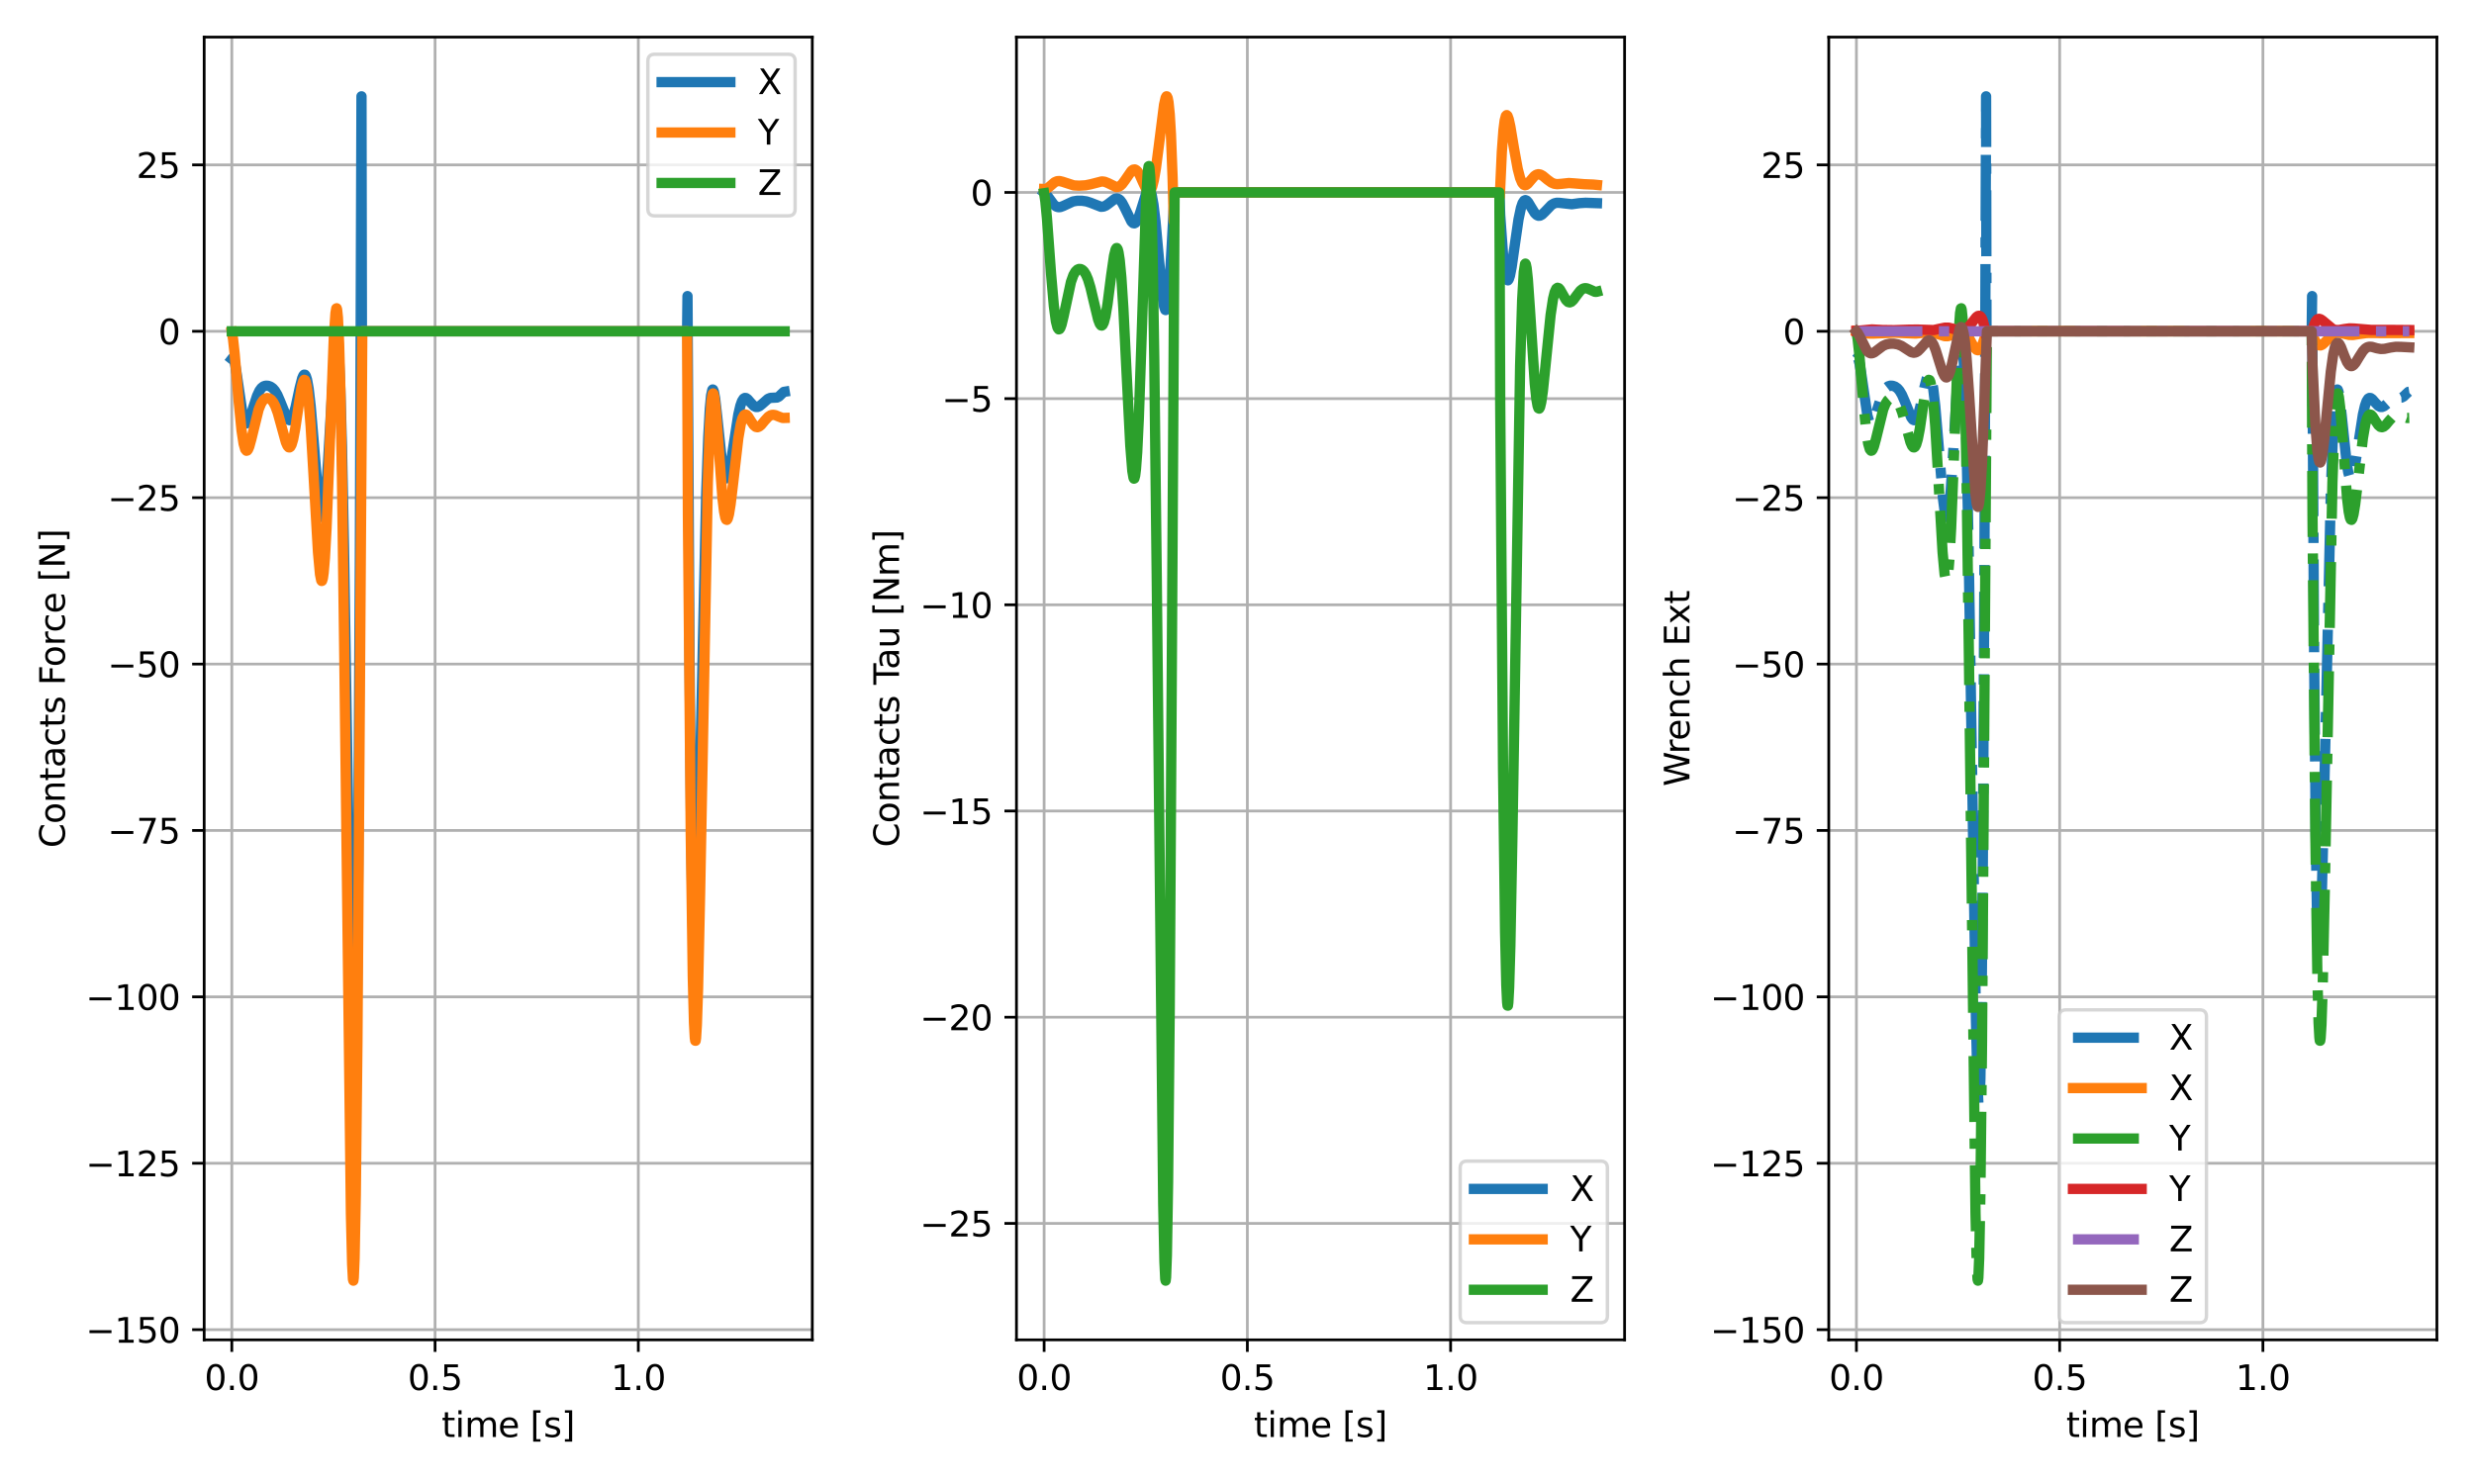 <?xml version="1.0" encoding="utf-8" standalone="no"?>
<!DOCTYPE svg PUBLIC "-//W3C//DTD SVG 1.1//EN"
  "http://www.w3.org/Graphics/SVG/1.1/DTD/svg11.dtd">
<svg xmlns:xlink="http://www.w3.org/1999/xlink" width="720pt" height="432pt" viewBox="0 0 720 432" xmlns="http://www.w3.org/2000/svg" version="1.1">
 <defs>
  <style type="text/css">*{stroke-linejoin: round; stroke-linecap: butt}</style>
 </defs>
 <g id="figure_1">
  <g id="patch_1">
   <path d="M 0 432 
L 720 432 
L 720 0 
L 0 0 
z
" style="fill: #ffffff"/>
  </g>
  <g id="axes_1">
   <g id="patch_2">
    <path d="M 59.42 390.04 
L 236.4 390.04 
L 236.4 10.8 
L 59.42 10.8 
z
" style="fill: #ffffff"/>
   </g>
   <g id="matplotlib.axis_1">
    <g id="xtick_1">
     <g id="line2d_1">
      <path d="M 67.465 390.04 
L 67.465 10.8 
" clip-path="url(#p74420c4400)" style="fill: none; stroke: #b0b0b0; stroke-width: 0.8; stroke-linecap: square"/>
     </g>
     <g id="line2d_2">
      <defs>
       <path id="m16daba2d72" d="M 0 0 
L 0 3.5 
" style="stroke: #000000; stroke-width: 0.8"/>
      </defs>
      <g>
       <use xlink:href="#m16daba2d72" x="67.465" y="390.04" style="stroke: #000000; stroke-width: 0.8"/>
      </g>
     </g>
     <g id="text_1">
      <!-- 0.0 -->
      <g transform="translate(59.513 404.638)scale(0.1 -0.1)">
       <defs>
        <path id="DejaVuSans-30" d="M 2034 4250 
Q 1547 4250 1301 3770 
Q 1056 3291 1056 2328 
Q 1056 1369 1301 889 
Q 1547 409 2034 409 
Q 2525 409 2770 889 
Q 3016 1369 3016 2328 
Q 3016 3291 2770 3770 
Q 2525 4250 2034 4250 
z
M 2034 4750 
Q 2819 4750 3233 4129 
Q 3647 3509 3647 2328 
Q 3647 1150 3233 529 
Q 2819 -91 2034 -91 
Q 1250 -91 836 529 
Q 422 1150 422 2328 
Q 422 3509 836 4129 
Q 1250 4750 2034 4750 
z
" transform="scale(0.016)"/>
        <path id="DejaVuSans-2e" d="M 684 794 
L 1344 794 
L 1344 0 
L 684 0 
L 684 794 
z
" transform="scale(0.016)"/>
       </defs>
       <use xlink:href="#DejaVuSans-30"/>
       <use xlink:href="#DejaVuSans-2e" x="63.623"/>
       <use xlink:href="#DejaVuSans-30" x="95.41"/>
      </g>
     </g>
    </g>
    <g id="xtick_2">
     <g id="line2d_3">
      <path d="M 126.616 390.04 
L 126.616 10.8 
" clip-path="url(#p74420c4400)" style="fill: none; stroke: #b0b0b0; stroke-width: 0.8; stroke-linecap: square"/>
     </g>
     <g id="line2d_4">
      <g>
       <use xlink:href="#m16daba2d72" x="126.616" y="390.04" style="stroke: #000000; stroke-width: 0.8"/>
      </g>
     </g>
     <g id="text_2">
      <!-- 0.5 -->
      <g transform="translate(118.664 404.638)scale(0.1 -0.1)">
       <defs>
        <path id="DejaVuSans-35" d="M 691 4666 
L 3169 4666 
L 3169 4134 
L 1269 4134 
L 1269 2991 
Q 1406 3038 1543 3061 
Q 1681 3084 1819 3084 
Q 2600 3084 3056 2656 
Q 3513 2228 3513 1497 
Q 3513 744 3044 326 
Q 2575 -91 1722 -91 
Q 1428 -91 1123 -41 
Q 819 9 494 109 
L 494 744 
Q 775 591 1075 516 
Q 1375 441 1709 441 
Q 2250 441 2565 725 
Q 2881 1009 2881 1497 
Q 2881 1984 2565 2268 
Q 2250 2553 1709 2553 
Q 1456 2553 1204 2497 
Q 953 2441 691 2322 
L 691 4666 
z
" transform="scale(0.016)"/>
       </defs>
       <use xlink:href="#DejaVuSans-30"/>
       <use xlink:href="#DejaVuSans-2e" x="63.623"/>
       <use xlink:href="#DejaVuSans-35" x="95.41"/>
      </g>
     </g>
    </g>
    <g id="xtick_3">
     <g id="line2d_5">
      <path d="M 185.767 390.04 
L 185.767 10.8 
" clip-path="url(#p74420c4400)" style="fill: none; stroke: #b0b0b0; stroke-width: 0.8; stroke-linecap: square"/>
     </g>
     <g id="line2d_6">
      <g>
       <use xlink:href="#m16daba2d72" x="185.767" y="390.04" style="stroke: #000000; stroke-width: 0.8"/>
      </g>
     </g>
     <g id="text_3">
      <!-- 1.0 -->
      <g transform="translate(177.815 404.638)scale(0.1 -0.1)">
       <defs>
        <path id="DejaVuSans-31" d="M 794 531 
L 1825 531 
L 1825 4091 
L 703 3866 
L 703 4441 
L 1819 4666 
L 2450 4666 
L 2450 531 
L 3481 531 
L 3481 0 
L 794 0 
L 794 531 
z
" transform="scale(0.016)"/>
       </defs>
       <use xlink:href="#DejaVuSans-31"/>
       <use xlink:href="#DejaVuSans-2e" x="63.623"/>
       <use xlink:href="#DejaVuSans-30" x="95.41"/>
      </g>
     </g>
    </g>
    <g id="text_4">
     <!-- time [s] -->
     <g transform="translate(128.519 418.317)scale(0.1 -0.1)">
      <defs>
       <path id="DejaVuSans-74" d="M 1172 4494 
L 1172 3500 
L 2356 3500 
L 2356 3053 
L 1172 3053 
L 1172 1153 
Q 1172 725 1289 603 
Q 1406 481 1766 481 
L 2356 481 
L 2356 0 
L 1766 0 
Q 1100 0 847 248 
Q 594 497 594 1153 
L 594 3053 
L 172 3053 
L 172 3500 
L 594 3500 
L 594 4494 
L 1172 4494 
z
" transform="scale(0.016)"/>
       <path id="DejaVuSans-69" d="M 603 3500 
L 1178 3500 
L 1178 0 
L 603 0 
L 603 3500 
z
M 603 4863 
L 1178 4863 
L 1178 4134 
L 603 4134 
L 603 4863 
z
" transform="scale(0.016)"/>
       <path id="DejaVuSans-6d" d="M 3328 2828 
Q 3544 3216 3844 3400 
Q 4144 3584 4550 3584 
Q 5097 3584 5394 3201 
Q 5691 2819 5691 2113 
L 5691 0 
L 5113 0 
L 5113 2094 
Q 5113 2597 4934 2840 
Q 4756 3084 4391 3084 
Q 3944 3084 3684 2787 
Q 3425 2491 3425 1978 
L 3425 0 
L 2847 0 
L 2847 2094 
Q 2847 2600 2669 2842 
Q 2491 3084 2119 3084 
Q 1678 3084 1418 2786 
Q 1159 2488 1159 1978 
L 1159 0 
L 581 0 
L 581 3500 
L 1159 3500 
L 1159 2956 
Q 1356 3278 1631 3431 
Q 1906 3584 2284 3584 
Q 2666 3584 2933 3390 
Q 3200 3197 3328 2828 
z
" transform="scale(0.016)"/>
       <path id="DejaVuSans-65" d="M 3597 1894 
L 3597 1613 
L 953 1613 
Q 991 1019 1311 708 
Q 1631 397 2203 397 
Q 2534 397 2845 478 
Q 3156 559 3463 722 
L 3463 178 
Q 3153 47 2828 -22 
Q 2503 -91 2169 -91 
Q 1331 -91 842 396 
Q 353 884 353 1716 
Q 353 2575 817 3079 
Q 1281 3584 2069 3584 
Q 2775 3584 3186 3129 
Q 3597 2675 3597 1894 
z
M 3022 2063 
Q 3016 2534 2758 2815 
Q 2500 3097 2075 3097 
Q 1594 3097 1305 2825 
Q 1016 2553 972 2059 
L 3022 2063 
z
" transform="scale(0.016)"/>
       <path id="DejaVuSans-20" transform="scale(0.016)"/>
       <path id="DejaVuSans-5b" d="M 550 4863 
L 1875 4863 
L 1875 4416 
L 1125 4416 
L 1125 -397 
L 1875 -397 
L 1875 -844 
L 550 -844 
L 550 4863 
z
" transform="scale(0.016)"/>
       <path id="DejaVuSans-73" d="M 2834 3397 
L 2834 2853 
Q 2591 2978 2328 3040 
Q 2066 3103 1784 3103 
Q 1356 3103 1142 2972 
Q 928 2841 928 2578 
Q 928 2378 1081 2264 
Q 1234 2150 1697 2047 
L 1894 2003 
Q 2506 1872 2764 1633 
Q 3022 1394 3022 966 
Q 3022 478 2636 193 
Q 2250 -91 1575 -91 
Q 1294 -91 989 -36 
Q 684 19 347 128 
L 347 722 
Q 666 556 975 473 
Q 1284 391 1588 391 
Q 1994 391 2212 530 
Q 2431 669 2431 922 
Q 2431 1156 2273 1281 
Q 2116 1406 1581 1522 
L 1381 1569 
Q 847 1681 609 1914 
Q 372 2147 372 2553 
Q 372 3047 722 3315 
Q 1072 3584 1716 3584 
Q 2034 3584 2315 3537 
Q 2597 3491 2834 3397 
z
" transform="scale(0.016)"/>
       <path id="DejaVuSans-5d" d="M 1947 4863 
L 1947 -844 
L 622 -844 
L 622 -397 
L 1369 -397 
L 1369 4416 
L 622 4416 
L 622 4863 
L 1947 4863 
z
" transform="scale(0.016)"/>
      </defs>
      <use xlink:href="#DejaVuSans-74"/>
      <use xlink:href="#DejaVuSans-69" x="39.209"/>
      <use xlink:href="#DejaVuSans-6d" x="66.992"/>
      <use xlink:href="#DejaVuSans-65" x="164.404"/>
      <use xlink:href="#DejaVuSans-20" x="225.928"/>
      <use xlink:href="#DejaVuSans-5b" x="257.715"/>
      <use xlink:href="#DejaVuSans-73" x="296.729"/>
      <use xlink:href="#DejaVuSans-5d" x="348.828"/>
     </g>
    </g>
   </g>
   <g id="matplotlib.axis_2">
    <g id="ytick_1">
     <g id="line2d_7">
      <path d="M 59.42 387.065 
L 236.4 387.065 
" clip-path="url(#p74420c4400)" style="fill: none; stroke: #b0b0b0; stroke-width: 0.8; stroke-linecap: square"/>
     </g>
     <g id="line2d_8">
      <defs>
       <path id="mb27156fe2b" d="M 0 0 
L -3.5 0 
" style="stroke: #000000; stroke-width: 0.8"/>
      </defs>
      <g>
       <use xlink:href="#mb27156fe2b" x="59.42" y="387.065" style="stroke: #000000; stroke-width: 0.8"/>
      </g>
     </g>
     <g id="text_5">
      <!-- −150 -->
      <g transform="translate(24.953 390.864)scale(0.1 -0.1)">
       <defs>
        <path id="DejaVuSans-2212" d="M 678 2272 
L 4684 2272 
L 4684 1741 
L 678 1741 
L 678 2272 
z
" transform="scale(0.016)"/>
       </defs>
       <use xlink:href="#DejaVuSans-2212"/>
       <use xlink:href="#DejaVuSans-31" x="83.789"/>
       <use xlink:href="#DejaVuSans-35" x="147.412"/>
       <use xlink:href="#DejaVuSans-30" x="211.035"/>
      </g>
     </g>
    </g>
    <g id="ytick_2">
     <g id="line2d_9">
      <path d="M 59.42 338.627 
L 236.4 338.627 
" clip-path="url(#p74420c4400)" style="fill: none; stroke: #b0b0b0; stroke-width: 0.8; stroke-linecap: square"/>
     </g>
     <g id="line2d_10">
      <g>
       <use xlink:href="#mb27156fe2b" x="59.42" y="338.627" style="stroke: #000000; stroke-width: 0.8"/>
      </g>
     </g>
     <g id="text_6">
      <!-- −125 -->
      <g transform="translate(24.953 342.426)scale(0.1 -0.1)">
       <defs>
        <path id="DejaVuSans-32" d="M 1228 531 
L 3431 531 
L 3431 0 
L 469 0 
L 469 531 
Q 828 903 1448 1529 
Q 2069 2156 2228 2338 
Q 2531 2678 2651 2914 
Q 2772 3150 2772 3378 
Q 2772 3750 2511 3984 
Q 2250 4219 1831 4219 
Q 1534 4219 1204 4116 
Q 875 4013 500 3803 
L 500 4441 
Q 881 4594 1212 4672 
Q 1544 4750 1819 4750 
Q 2544 4750 2975 4387 
Q 3406 4025 3406 3419 
Q 3406 3131 3298 2873 
Q 3191 2616 2906 2266 
Q 2828 2175 2409 1742 
Q 1991 1309 1228 531 
z
" transform="scale(0.016)"/>
       </defs>
       <use xlink:href="#DejaVuSans-2212"/>
       <use xlink:href="#DejaVuSans-31" x="83.789"/>
       <use xlink:href="#DejaVuSans-32" x="147.412"/>
       <use xlink:href="#DejaVuSans-35" x="211.035"/>
      </g>
     </g>
    </g>
    <g id="ytick_3">
     <g id="line2d_11">
      <path d="M 59.42 290.189 
L 236.4 290.189 
" clip-path="url(#p74420c4400)" style="fill: none; stroke: #b0b0b0; stroke-width: 0.8; stroke-linecap: square"/>
     </g>
     <g id="line2d_12">
      <g>
       <use xlink:href="#mb27156fe2b" x="59.42" y="290.189" style="stroke: #000000; stroke-width: 0.8"/>
      </g>
     </g>
     <g id="text_7">
      <!-- −100 -->
      <g transform="translate(24.953 293.988)scale(0.1 -0.1)">
       <use xlink:href="#DejaVuSans-2212"/>
       <use xlink:href="#DejaVuSans-31" x="83.789"/>
       <use xlink:href="#DejaVuSans-30" x="147.412"/>
       <use xlink:href="#DejaVuSans-30" x="211.035"/>
      </g>
     </g>
    </g>
    <g id="ytick_4">
     <g id="line2d_13">
      <path d="M 59.42 241.751 
L 236.4 241.751 
" clip-path="url(#p74420c4400)" style="fill: none; stroke: #b0b0b0; stroke-width: 0.8; stroke-linecap: square"/>
     </g>
     <g id="line2d_14">
      <g>
       <use xlink:href="#mb27156fe2b" x="59.42" y="241.751" style="stroke: #000000; stroke-width: 0.8"/>
      </g>
     </g>
     <g id="text_8">
      <!-- −75 -->
      <g transform="translate(31.315 245.55)scale(0.1 -0.1)">
       <defs>
        <path id="DejaVuSans-37" d="M 525 4666 
L 3525 4666 
L 3525 4397 
L 1831 0 
L 1172 0 
L 2766 4134 
L 525 4134 
L 525 4666 
z
" transform="scale(0.016)"/>
       </defs>
       <use xlink:href="#DejaVuSans-2212"/>
       <use xlink:href="#DejaVuSans-37" x="83.789"/>
       <use xlink:href="#DejaVuSans-35" x="147.412"/>
      </g>
     </g>
    </g>
    <g id="ytick_5">
     <g id="line2d_15">
      <path d="M 59.42 193.313 
L 236.4 193.313 
" clip-path="url(#p74420c4400)" style="fill: none; stroke: #b0b0b0; stroke-width: 0.8; stroke-linecap: square"/>
     </g>
     <g id="line2d_16">
      <g>
       <use xlink:href="#mb27156fe2b" x="59.42" y="193.313" style="stroke: #000000; stroke-width: 0.8"/>
      </g>
     </g>
     <g id="text_9">
      <!-- −50 -->
      <g transform="translate(31.315 197.112)scale(0.1 -0.1)">
       <use xlink:href="#DejaVuSans-2212"/>
       <use xlink:href="#DejaVuSans-35" x="83.789"/>
       <use xlink:href="#DejaVuSans-30" x="147.412"/>
      </g>
     </g>
    </g>
    <g id="ytick_6">
     <g id="line2d_17">
      <path d="M 59.42 144.875 
L 236.4 144.875 
" clip-path="url(#p74420c4400)" style="fill: none; stroke: #b0b0b0; stroke-width: 0.8; stroke-linecap: square"/>
     </g>
     <g id="line2d_18">
      <g>
       <use xlink:href="#mb27156fe2b" x="59.42" y="144.875" style="stroke: #000000; stroke-width: 0.8"/>
      </g>
     </g>
     <g id="text_10">
      <!-- −25 -->
      <g transform="translate(31.315 148.674)scale(0.1 -0.1)">
       <use xlink:href="#DejaVuSans-2212"/>
       <use xlink:href="#DejaVuSans-32" x="83.789"/>
       <use xlink:href="#DejaVuSans-35" x="147.412"/>
      </g>
     </g>
    </g>
    <g id="ytick_7">
     <g id="line2d_19">
      <path d="M 59.42 96.436 
L 236.4 96.436 
" clip-path="url(#p74420c4400)" style="fill: none; stroke: #b0b0b0; stroke-width: 0.8; stroke-linecap: square"/>
     </g>
     <g id="line2d_20">
      <g>
       <use xlink:href="#mb27156fe2b" x="59.42" y="96.436" style="stroke: #000000; stroke-width: 0.8"/>
      </g>
     </g>
     <g id="text_11">
      <!-- 0 -->
      <g transform="translate(46.057 100.236)scale(0.1 -0.1)">
       <use xlink:href="#DejaVuSans-30"/>
      </g>
     </g>
    </g>
    <g id="ytick_8">
     <g id="line2d_21">
      <path d="M 59.42 47.998 
L 236.4 47.998 
" clip-path="url(#p74420c4400)" style="fill: none; stroke: #b0b0b0; stroke-width: 0.8; stroke-linecap: square"/>
     </g>
     <g id="line2d_22">
      <g>
       <use xlink:href="#mb27156fe2b" x="59.42" y="47.998" style="stroke: #000000; stroke-width: 0.8"/>
      </g>
     </g>
     <g id="text_12">
      <!-- 25 -->
      <g transform="translate(39.695 51.798)scale(0.1 -0.1)">
       <use xlink:href="#DejaVuSans-32"/>
       <use xlink:href="#DejaVuSans-35" x="63.623"/>
      </g>
     </g>
    </g>
    <g id="text_13">
     <!-- Contacts Force [N] -->
     <g transform="translate(18.873 246.821)rotate(-90)scale(0.1 -0.1)">
      <defs>
       <path id="DejaVuSans-43" d="M 4122 4306 
L 4122 3641 
Q 3803 3938 3442 4084 
Q 3081 4231 2675 4231 
Q 1875 4231 1450 3742 
Q 1025 3253 1025 2328 
Q 1025 1406 1450 917 
Q 1875 428 2675 428 
Q 3081 428 3442 575 
Q 3803 722 4122 1019 
L 4122 359 
Q 3791 134 3420 21 
Q 3050 -91 2638 -91 
Q 1578 -91 968 557 
Q 359 1206 359 2328 
Q 359 3453 968 4101 
Q 1578 4750 2638 4750 
Q 3056 4750 3426 4639 
Q 3797 4528 4122 4306 
z
" transform="scale(0.016)"/>
       <path id="DejaVuSans-6f" d="M 1959 3097 
Q 1497 3097 1228 2736 
Q 959 2375 959 1747 
Q 959 1119 1226 758 
Q 1494 397 1959 397 
Q 2419 397 2687 759 
Q 2956 1122 2956 1747 
Q 2956 2369 2687 2733 
Q 2419 3097 1959 3097 
z
M 1959 3584 
Q 2709 3584 3137 3096 
Q 3566 2609 3566 1747 
Q 3566 888 3137 398 
Q 2709 -91 1959 -91 
Q 1206 -91 779 398 
Q 353 888 353 1747 
Q 353 2609 779 3096 
Q 1206 3584 1959 3584 
z
" transform="scale(0.016)"/>
       <path id="DejaVuSans-6e" d="M 3513 2113 
L 3513 0 
L 2938 0 
L 2938 2094 
Q 2938 2591 2744 2837 
Q 2550 3084 2163 3084 
Q 1697 3084 1428 2787 
Q 1159 2491 1159 1978 
L 1159 0 
L 581 0 
L 581 3500 
L 1159 3500 
L 1159 2956 
Q 1366 3272 1645 3428 
Q 1925 3584 2291 3584 
Q 2894 3584 3203 3211 
Q 3513 2838 3513 2113 
z
" transform="scale(0.016)"/>
       <path id="DejaVuSans-61" d="M 2194 1759 
Q 1497 1759 1228 1600 
Q 959 1441 959 1056 
Q 959 750 1161 570 
Q 1363 391 1709 391 
Q 2188 391 2477 730 
Q 2766 1069 2766 1631 
L 2766 1759 
L 2194 1759 
z
M 3341 1997 
L 3341 0 
L 2766 0 
L 2766 531 
Q 2569 213 2275 61 
Q 1981 -91 1556 -91 
Q 1019 -91 701 211 
Q 384 513 384 1019 
Q 384 1609 779 1909 
Q 1175 2209 1959 2209 
L 2766 2209 
L 2766 2266 
Q 2766 2663 2505 2880 
Q 2244 3097 1772 3097 
Q 1472 3097 1187 3025 
Q 903 2953 641 2809 
L 641 3341 
Q 956 3463 1253 3523 
Q 1550 3584 1831 3584 
Q 2591 3584 2966 3190 
Q 3341 2797 3341 1997 
z
" transform="scale(0.016)"/>
       <path id="DejaVuSans-63" d="M 3122 3366 
L 3122 2828 
Q 2878 2963 2633 3030 
Q 2388 3097 2138 3097 
Q 1578 3097 1268 2742 
Q 959 2388 959 1747 
Q 959 1106 1268 751 
Q 1578 397 2138 397 
Q 2388 397 2633 464 
Q 2878 531 3122 666 
L 3122 134 
Q 2881 22 2623 -34 
Q 2366 -91 2075 -91 
Q 1284 -91 818 406 
Q 353 903 353 1747 
Q 353 2603 823 3093 
Q 1294 3584 2113 3584 
Q 2378 3584 2631 3529 
Q 2884 3475 3122 3366 
z
" transform="scale(0.016)"/>
       <path id="DejaVuSans-46" d="M 628 4666 
L 3309 4666 
L 3309 4134 
L 1259 4134 
L 1259 2759 
L 3109 2759 
L 3109 2228 
L 1259 2228 
L 1259 0 
L 628 0 
L 628 4666 
z
" transform="scale(0.016)"/>
       <path id="DejaVuSans-72" d="M 2631 2963 
Q 2534 3019 2420 3045 
Q 2306 3072 2169 3072 
Q 1681 3072 1420 2755 
Q 1159 2438 1159 1844 
L 1159 0 
L 581 0 
L 581 3500 
L 1159 3500 
L 1159 2956 
Q 1341 3275 1631 3429 
Q 1922 3584 2338 3584 
Q 2397 3584 2469 3576 
Q 2541 3569 2628 3553 
L 2631 2963 
z
" transform="scale(0.016)"/>
       <path id="DejaVuSans-4e" d="M 628 4666 
L 1478 4666 
L 3547 763 
L 3547 4666 
L 4159 4666 
L 4159 0 
L 3309 0 
L 1241 3903 
L 1241 0 
L 628 0 
L 628 4666 
z
" transform="scale(0.016)"/>
      </defs>
      <use xlink:href="#DejaVuSans-43"/>
      <use xlink:href="#DejaVuSans-6f" x="69.824"/>
      <use xlink:href="#DejaVuSans-6e" x="131.006"/>
      <use xlink:href="#DejaVuSans-74" x="194.385"/>
      <use xlink:href="#DejaVuSans-61" x="233.594"/>
      <use xlink:href="#DejaVuSans-63" x="294.873"/>
      <use xlink:href="#DejaVuSans-74" x="349.854"/>
      <use xlink:href="#DejaVuSans-73" x="389.062"/>
      <use xlink:href="#DejaVuSans-20" x="441.162"/>
      <use xlink:href="#DejaVuSans-46" x="472.949"/>
      <use xlink:href="#DejaVuSans-6f" x="526.844"/>
      <use xlink:href="#DejaVuSans-72" x="588.025"/>
      <use xlink:href="#DejaVuSans-63" x="626.889"/>
      <use xlink:href="#DejaVuSans-65" x="681.869"/>
      <use xlink:href="#DejaVuSans-20" x="743.393"/>
      <use xlink:href="#DejaVuSans-5b" x="775.18"/>
      <use xlink:href="#DejaVuSans-4e" x="814.193"/>
      <use xlink:href="#DejaVuSans-5d" x="888.998"/>
     </g>
    </g>
   </g>
   <g id="line2d_23">
    <path d="M 67.465 104.525 
L 67.701 104.224 
L 67.819 104.246 
L 68.056 104.626 
L 68.411 105.96 
L 68.884 108.83 
L 70.659 120.927 
L 71.132 122.558 
L 71.487 123.152 
L 71.723 123.265 
L 71.96 123.172 
L 72.315 122.698 
L 72.788 121.584 
L 73.735 118.526 
L 74.799 115.266 
L 75.509 113.745 
L 76.101 112.933 
L 76.692 112.473 
L 77.284 112.28 
L 77.993 112.3 
L 78.703 112.545 
L 79.413 113.048 
L 80.005 113.729 
L 80.714 114.925 
L 81.543 116.836 
L 83.435 121.543 
L 83.909 122.161 
L 84.263 122.324 
L 84.618 122.185 
L 84.973 121.723 
L 85.446 120.599 
L 86.038 118.46 
L 87.221 112.924 
L 87.931 110.146 
L 88.286 109.322 
L 88.522 109.069 
L 88.759 109.09 
L 88.996 109.412 
L 89.35 110.504 
L 89.824 113.141 
L 90.415 118.259 
L 91.243 127.999 
L 92.663 145.126 
L 93.136 148.755 
L 93.491 150.229 
L 93.728 150.523 
L 93.846 150.449 
L 94.083 149.844 
L 94.437 147.776 
L 94.911 142.908 
L 95.502 133.908 
L 97.395 101.536 
L 97.75 99.032 
L 97.986 98.646 
L 98.105 98.887 
L 98.341 100.32 
L 98.696 105.089 
L 99.051 113.33 
L 99.524 129.994 
L 100.116 159.433 
L 101.062 220.52 
L 102.245 296.456 
L 102.719 316 
L 102.955 321.123 
L 103.073 322.198 
L 103.192 322.144 
L 103.31 320.85 
L 103.547 314.077 
L 103.902 291.563 
L 104.257 250.985 
L 104.73 162.368 
L 105.203 28.038 
L 105.321 96.436 
L 199.963 96.436 
L 200.081 86.194 
L 200.673 191.361 
L 201.146 243.192 
L 201.501 265.574 
L 201.856 276.268 
L 202.092 278.045 
L 202.211 277.576 
L 202.447 274.318 
L 202.802 264.721 
L 203.394 240.427 
L 205.523 143.762 
L 206.115 127.293 
L 206.588 118.845 
L 206.943 115.156 
L 207.298 113.519 
L 207.416 113.382 
L 207.534 113.43 
L 207.771 114.03 
L 208.126 115.988 
L 208.717 121.152 
L 210.137 134.721 
L 210.61 137.552 
L 210.965 138.794 
L 211.202 139.188 
L 211.438 139.242 
L 211.675 138.971 
L 212.03 138.01 
L 212.503 135.861 
L 213.213 131.409 
L 214.869 120.679 
L 215.461 118.131 
L 215.934 116.793 
L 216.407 116.054 
L 216.762 115.845 
L 217.117 115.879 
L 217.59 116.206 
L 218.418 117.163 
L 219.364 118.156 
L 219.956 118.458 
L 220.429 118.476 
L 221.021 118.237 
L 221.731 117.67 
L 223.505 116.109 
L 224.215 115.826 
L 225.043 115.78 
L 226.108 115.731 
L 226.699 115.434 
L 227.409 114.738 
L 228.119 114.078 
L 228.355 114.04 
L 228.355 114.04 
" clip-path="url(#p74420c4400)" style="fill: none; stroke: #1f77b4; stroke-width: 3; stroke-linecap: square"/>
   </g>
   <g id="line2d_24">
    <path d="M 67.465 96.636 
L 67.819 98.68 
L 68.293 103.012 
L 69.476 117.01 
L 70.304 125.329 
L 70.895 129.166 
L 71.369 130.793 
L 71.723 131.211 
L 71.96 131.146 
L 72.197 130.839 
L 72.552 129.995 
L 73.143 127.853 
L 75.272 119.185 
L 75.982 117.446 
L 76.574 116.538 
L 77.165 116.037 
L 77.757 115.864 
L 78.348 115.974 
L 78.94 116.373 
L 79.531 117.109 
L 80.123 118.245 
L 80.833 120.181 
L 81.779 123.587 
L 83.199 128.75 
L 83.672 129.815 
L 84.027 130.21 
L 84.263 130.245 
L 84.5 130.081 
L 84.855 129.444 
L 85.328 127.857 
L 85.92 124.796 
L 86.984 117.54 
L 87.813 112.517 
L 88.286 110.881 
L 88.522 110.571 
L 88.759 110.659 
L 88.996 111.181 
L 89.35 112.835 
L 89.824 116.718 
L 90.415 124.145 
L 91.243 138.139 
L 92.545 160.739 
L 93.136 167.192 
L 93.491 168.948 
L 93.609 169.123 
L 93.728 169.081 
L 93.964 168.323 
L 94.201 166.65 
L 94.556 162.425 
L 95.029 153.783 
L 95.739 135.806 
L 97.158 98.025 
L 97.632 91.151 
L 97.868 89.796 
L 97.986 89.742 
L 98.105 90.145 
L 98.341 92.444 
L 98.696 100.031 
L 99.051 113.001 
L 99.524 138.805 
L 100.234 193.47 
L 102.127 353.336 
L 102.482 367.972 
L 102.719 372.382 
L 102.837 372.802 
L 102.955 371.965 
L 103.192 366.36 
L 103.547 347.712 
L 104.02 303.49 
L 104.611 219.714 
L 105.44 96.436 
L 199.963 96.436 
L 200.2 149.685 
L 201.028 242.907 
L 201.619 284.305 
L 201.974 297.752 
L 202.211 302.095 
L 202.329 302.948 
L 202.447 302.964 
L 202.566 302.178 
L 202.802 298.362 
L 203.157 287.704 
L 203.749 260.105 
L 205.996 140.468 
L 206.588 123.775 
L 207.061 116.661 
L 207.416 114.635 
L 207.534 114.519 
L 207.653 114.657 
L 207.889 115.62 
L 208.244 118.507 
L 208.836 125.889 
L 210.255 144.968 
L 210.728 148.93 
L 211.083 150.678 
L 211.32 151.242 
L 211.557 151.338 
L 211.793 150.988 
L 212.148 149.707 
L 212.621 146.825 
L 213.331 140.871 
L 214.869 127.542 
L 215.579 123.46 
L 216.052 121.773 
L 216.525 120.876 
L 216.88 120.655 
L 217.235 120.749 
L 217.708 121.233 
L 218.536 122.559 
L 219.364 123.776 
L 219.956 124.267 
L 220.429 124.366 
L 220.902 124.214 
L 221.494 123.733 
L 222.559 122.448 
L 223.623 121.294 
L 224.333 120.861 
L 224.925 120.743 
L 225.635 120.848 
L 226.699 121.29 
L 227.764 121.677 
L 228.355 121.658 
L 228.355 121.658 
" clip-path="url(#p74420c4400)" style="fill: none; stroke: #ff7f0e; stroke-width: 3; stroke-linecap: square"/>
   </g>
   <g id="line2d_25">
    <path d="M 67.465 96.436 
L 228.355 96.436 
L 228.355 96.436 
" clip-path="url(#p74420c4400)" style="fill: none; stroke: #2ca02c; stroke-width: 3; stroke-linecap: square"/>
   </g>
   <g id="patch_3">
    <path d="M 59.42 390.04 
L 59.42 10.8 
" style="fill: none; stroke: #000000; stroke-width: 0.8; stroke-linejoin: miter; stroke-linecap: square"/>
   </g>
   <g id="patch_4">
    <path d="M 236.4 390.04 
L 236.4 10.8 
" style="fill: none; stroke: #000000; stroke-width: 0.8; stroke-linejoin: miter; stroke-linecap: square"/>
   </g>
   <g id="patch_5">
    <path d="M 59.42 390.04 
L 236.4 390.04 
" style="fill: none; stroke: #000000; stroke-width: 0.8; stroke-linejoin: miter; stroke-linecap: square"/>
   </g>
   <g id="patch_6">
    <path d="M 59.42 10.8 
L 236.4 10.8 
" style="fill: none; stroke: #000000; stroke-width: 0.8; stroke-linejoin: miter; stroke-linecap: square"/>
   </g>
   <g id="legend_1">
    <g id="patch_7">
     <path d="M 190.55 62.834 
L 229.4 62.834 
Q 231.4 62.834 231.4 60.834 
L 231.4 17.8 
Q 231.4 15.8 229.4 15.8 
L 190.55 15.8 
Q 188.55 15.8 188.55 17.8 
L 188.55 60.834 
Q 188.55 62.834 190.55 62.834 
z
" style="fill: #ffffff; opacity: 0.8; stroke: #cccccc; stroke-linejoin: miter"/>
    </g>
    <g id="line2d_26">
     <path d="M 192.55 23.898 
L 202.55 23.898 
L 212.55 23.898 
" style="fill: none; stroke: #1f77b4; stroke-width: 3; stroke-linecap: square"/>
    </g>
    <g id="text_14">
     <!-- X -->
     <g transform="translate(220.55 27.398)scale(0.1 -0.1)">
      <defs>
       <path id="DejaVuSans-58" d="M 403 4666 
L 1081 4666 
L 2241 2931 
L 3406 4666 
L 4084 4666 
L 2584 2425 
L 4184 0 
L 3506 0 
L 2194 1984 
L 872 0 
L 191 0 
L 1856 2491 
L 403 4666 
z
" transform="scale(0.016)"/>
      </defs>
      <use xlink:href="#DejaVuSans-58"/>
     </g>
    </g>
    <g id="line2d_27">
     <path d="M 192.55 38.577 
L 202.55 38.577 
L 212.55 38.577 
" style="fill: none; stroke: #ff7f0e; stroke-width: 3; stroke-linecap: square"/>
    </g>
    <g id="text_15">
     <!-- Y -->
     <g transform="translate(220.55 42.077)scale(0.1 -0.1)">
      <defs>
       <path id="DejaVuSans-59" d="M -13 4666 
L 666 4666 
L 1959 2747 
L 3244 4666 
L 3922 4666 
L 2272 2222 
L 2272 0 
L 1638 0 
L 1638 2222 
L -13 4666 
z
" transform="scale(0.016)"/>
      </defs>
      <use xlink:href="#DejaVuSans-59"/>
     </g>
    </g>
    <g id="line2d_28">
     <path d="M 192.55 53.255 
L 202.55 53.255 
L 212.55 53.255 
" style="fill: none; stroke: #2ca02c; stroke-width: 3; stroke-linecap: square"/>
    </g>
    <g id="text_16">
     <!-- Z -->
     <g transform="translate(220.55 56.755)scale(0.1 -0.1)">
      <defs>
       <path id="DejaVuSans-5a" d="M 359 4666 
L 4025 4666 
L 4025 4184 
L 1075 531 
L 4097 531 
L 4097 0 
L 288 0 
L 288 481 
L 3238 4134 
L 359 4134 
L 359 4666 
z
" transform="scale(0.016)"/>
      </defs>
      <use xlink:href="#DejaVuSans-5a"/>
     </g>
    </g>
   </g>
  </g>
  <g id="axes_2">
   <g id="patch_8">
    <path d="M 295.82 390.04 
L 472.8 390.04 
L 472.8 10.8 
L 295.82 10.8 
z
" style="fill: #ffffff"/>
   </g>
   <g id="matplotlib.axis_3">
    <g id="xtick_4">
     <g id="line2d_29">
      <path d="M 303.865 390.04 
L 303.865 10.8 
" clip-path="url(#p1857682644)" style="fill: none; stroke: #b0b0b0; stroke-width: 0.8; stroke-linecap: square"/>
     </g>
     <g id="line2d_30">
      <g>
       <use xlink:href="#m16daba2d72" x="303.865" y="390.04" style="stroke: #000000; stroke-width: 0.8"/>
      </g>
     </g>
     <g id="text_17">
      <!-- 0.0 -->
      <g transform="translate(295.913 404.638)scale(0.1 -0.1)">
       <use xlink:href="#DejaVuSans-30"/>
       <use xlink:href="#DejaVuSans-2e" x="63.623"/>
       <use xlink:href="#DejaVuSans-30" x="95.41"/>
      </g>
     </g>
    </g>
    <g id="xtick_5">
     <g id="line2d_31">
      <path d="M 363.016 390.04 
L 363.016 10.8 
" clip-path="url(#p1857682644)" style="fill: none; stroke: #b0b0b0; stroke-width: 0.8; stroke-linecap: square"/>
     </g>
     <g id="line2d_32">
      <g>
       <use xlink:href="#m16daba2d72" x="363.016" y="390.04" style="stroke: #000000; stroke-width: 0.8"/>
      </g>
     </g>
     <g id="text_18">
      <!-- 0.5 -->
      <g transform="translate(355.064 404.638)scale(0.1 -0.1)">
       <use xlink:href="#DejaVuSans-30"/>
       <use xlink:href="#DejaVuSans-2e" x="63.623"/>
       <use xlink:href="#DejaVuSans-35" x="95.41"/>
      </g>
     </g>
    </g>
    <g id="xtick_6">
     <g id="line2d_33">
      <path d="M 422.167 390.04 
L 422.167 10.8 
" clip-path="url(#p1857682644)" style="fill: none; stroke: #b0b0b0; stroke-width: 0.8; stroke-linecap: square"/>
     </g>
     <g id="line2d_34">
      <g>
       <use xlink:href="#m16daba2d72" x="422.167" y="390.04" style="stroke: #000000; stroke-width: 0.8"/>
      </g>
     </g>
     <g id="text_19">
      <!-- 1.0 -->
      <g transform="translate(414.215 404.638)scale(0.1 -0.1)">
       <use xlink:href="#DejaVuSans-31"/>
       <use xlink:href="#DejaVuSans-2e" x="63.623"/>
       <use xlink:href="#DejaVuSans-30" x="95.41"/>
      </g>
     </g>
    </g>
    <g id="text_20">
     <!-- time [s] -->
     <g transform="translate(364.919 418.317)scale(0.1 -0.1)">
      <use xlink:href="#DejaVuSans-74"/>
      <use xlink:href="#DejaVuSans-69" x="39.209"/>
      <use xlink:href="#DejaVuSans-6d" x="66.992"/>
      <use xlink:href="#DejaVuSans-65" x="164.404"/>
      <use xlink:href="#DejaVuSans-20" x="225.928"/>
      <use xlink:href="#DejaVuSans-5b" x="257.715"/>
      <use xlink:href="#DejaVuSans-73" x="296.729"/>
      <use xlink:href="#DejaVuSans-5d" x="348.828"/>
     </g>
    </g>
   </g>
   <g id="matplotlib.axis_4">
    <g id="ytick_9">
     <g id="line2d_35">
      <path d="M 295.82 356.138 
L 472.8 356.138 
" clip-path="url(#p1857682644)" style="fill: none; stroke: #b0b0b0; stroke-width: 0.8; stroke-linecap: square"/>
     </g>
     <g id="line2d_36">
      <g>
       <use xlink:href="#mb27156fe2b" x="295.82" y="356.138" style="stroke: #000000; stroke-width: 0.8"/>
      </g>
     </g>
     <g id="text_21">
      <!-- −25 -->
      <g transform="translate(267.715 359.937)scale(0.1 -0.1)">
       <use xlink:href="#DejaVuSans-2212"/>
       <use xlink:href="#DejaVuSans-32" x="83.789"/>
       <use xlink:href="#DejaVuSans-35" x="147.412"/>
      </g>
     </g>
    </g>
    <g id="ytick_10">
     <g id="line2d_37">
      <path d="M 295.82 296.113 
L 472.8 296.113 
" clip-path="url(#p1857682644)" style="fill: none; stroke: #b0b0b0; stroke-width: 0.8; stroke-linecap: square"/>
     </g>
     <g id="line2d_38">
      <g>
       <use xlink:href="#mb27156fe2b" x="295.82" y="296.113" style="stroke: #000000; stroke-width: 0.8"/>
      </g>
     </g>
     <g id="text_22">
      <!-- −20 -->
      <g transform="translate(267.715 299.912)scale(0.1 -0.1)">
       <use xlink:href="#DejaVuSans-2212"/>
       <use xlink:href="#DejaVuSans-32" x="83.789"/>
       <use xlink:href="#DejaVuSans-30" x="147.412"/>
      </g>
     </g>
    </g>
    <g id="ytick_11">
     <g id="line2d_39">
      <path d="M 295.82 236.089 
L 472.8 236.089 
" clip-path="url(#p1857682644)" style="fill: none; stroke: #b0b0b0; stroke-width: 0.8; stroke-linecap: square"/>
     </g>
     <g id="line2d_40">
      <g>
       <use xlink:href="#mb27156fe2b" x="295.82" y="236.089" style="stroke: #000000; stroke-width: 0.8"/>
      </g>
     </g>
     <g id="text_23">
      <!-- −15 -->
      <g transform="translate(267.715 239.888)scale(0.1 -0.1)">
       <use xlink:href="#DejaVuSans-2212"/>
       <use xlink:href="#DejaVuSans-31" x="83.789"/>
       <use xlink:href="#DejaVuSans-35" x="147.412"/>
      </g>
     </g>
    </g>
    <g id="ytick_12">
     <g id="line2d_41">
      <path d="M 295.82 176.064 
L 472.8 176.064 
" clip-path="url(#p1857682644)" style="fill: none; stroke: #b0b0b0; stroke-width: 0.8; stroke-linecap: square"/>
     </g>
     <g id="line2d_42">
      <g>
       <use xlink:href="#mb27156fe2b" x="295.82" y="176.064" style="stroke: #000000; stroke-width: 0.8"/>
      </g>
     </g>
     <g id="text_24">
      <!-- −10 -->
      <g transform="translate(267.715 179.863)scale(0.1 -0.1)">
       <use xlink:href="#DejaVuSans-2212"/>
       <use xlink:href="#DejaVuSans-31" x="83.789"/>
       <use xlink:href="#DejaVuSans-30" x="147.412"/>
      </g>
     </g>
    </g>
    <g id="ytick_13">
     <g id="line2d_43">
      <path d="M 295.82 116.039 
L 472.8 116.039 
" clip-path="url(#p1857682644)" style="fill: none; stroke: #b0b0b0; stroke-width: 0.8; stroke-linecap: square"/>
     </g>
     <g id="line2d_44">
      <g>
       <use xlink:href="#mb27156fe2b" x="295.82" y="116.039" style="stroke: #000000; stroke-width: 0.8"/>
      </g>
     </g>
     <g id="text_25">
      <!-- −5 -->
      <g transform="translate(274.078 119.838)scale(0.1 -0.1)">
       <use xlink:href="#DejaVuSans-2212"/>
       <use xlink:href="#DejaVuSans-35" x="83.789"/>
      </g>
     </g>
    </g>
    <g id="ytick_14">
     <g id="line2d_45">
      <path d="M 295.82 56.015 
L 472.8 56.015 
" clip-path="url(#p1857682644)" style="fill: none; stroke: #b0b0b0; stroke-width: 0.8; stroke-linecap: square"/>
     </g>
     <g id="line2d_46">
      <g>
       <use xlink:href="#mb27156fe2b" x="295.82" y="56.015" style="stroke: #000000; stroke-width: 0.8"/>
      </g>
     </g>
     <g id="text_26">
      <!-- 0 -->
      <g transform="translate(282.457 59.814)scale(0.1 -0.1)">
       <use xlink:href="#DejaVuSans-30"/>
      </g>
     </g>
    </g>
    <g id="text_27">
     <!-- Contacts Tau [Nm] -->
     <g transform="translate(261.636 246.63)rotate(-90)scale(0.1 -0.1)">
      <defs>
       <path id="DejaVuSans-54" d="M -19 4666 
L 3928 4666 
L 3928 4134 
L 2272 4134 
L 2272 0 
L 1638 0 
L 1638 4134 
L -19 4134 
L -19 4666 
z
" transform="scale(0.016)"/>
       <path id="DejaVuSans-75" d="M 544 1381 
L 544 3500 
L 1119 3500 
L 1119 1403 
Q 1119 906 1312 657 
Q 1506 409 1894 409 
Q 2359 409 2629 706 
Q 2900 1003 2900 1516 
L 2900 3500 
L 3475 3500 
L 3475 0 
L 2900 0 
L 2900 538 
Q 2691 219 2414 64 
Q 2138 -91 1772 -91 
Q 1169 -91 856 284 
Q 544 659 544 1381 
z
M 1991 3584 
L 1991 3584 
z
" transform="scale(0.016)"/>
      </defs>
      <use xlink:href="#DejaVuSans-43"/>
      <use xlink:href="#DejaVuSans-6f" x="69.824"/>
      <use xlink:href="#DejaVuSans-6e" x="131.006"/>
      <use xlink:href="#DejaVuSans-74" x="194.385"/>
      <use xlink:href="#DejaVuSans-61" x="233.594"/>
      <use xlink:href="#DejaVuSans-63" x="294.873"/>
      <use xlink:href="#DejaVuSans-74" x="349.854"/>
      <use xlink:href="#DejaVuSans-73" x="389.062"/>
      <use xlink:href="#DejaVuSans-20" x="441.162"/>
      <use xlink:href="#DejaVuSans-54" x="472.949"/>
      <use xlink:href="#DejaVuSans-61" x="517.533"/>
      <use xlink:href="#DejaVuSans-75" x="578.812"/>
      <use xlink:href="#DejaVuSans-20" x="642.191"/>
      <use xlink:href="#DejaVuSans-5b" x="673.979"/>
      <use xlink:href="#DejaVuSans-4e" x="712.992"/>
      <use xlink:href="#DejaVuSans-6d" x="787.797"/>
      <use xlink:href="#DejaVuSans-5d" x="885.209"/>
     </g>
    </g>
   </g>
   <g id="line2d_47">
    <path d="M 303.865 56.039 
L 304.338 56.409 
L 305.048 57.326 
L 306.704 59.595 
L 307.414 60.136 
L 308.005 60.315 
L 308.597 60.278 
L 309.425 59.967 
L 312.264 58.648 
L 313.447 58.452 
L 314.867 58.443 
L 316.168 58.626 
L 317.351 59.004 
L 320.427 60.2 
L 321.137 60.138 
L 321.846 59.843 
L 322.675 59.247 
L 324.449 57.887 
L 325.041 57.765 
L 325.514 57.895 
L 325.987 58.258 
L 326.579 59.041 
L 327.288 60.394 
L 329.3 64.521 
L 329.773 64.952 
L 330.128 65.017 
L 330.483 64.833 
L 330.837 64.394 
L 331.311 63.426 
L 332.02 61.301 
L 333.677 55.943 
L 334.15 55.251 
L 334.386 55.185 
L 334.623 55.345 
L 334.86 55.762 
L 335.215 56.92 
L 335.688 59.518 
L 336.279 64.395 
L 337.226 74.8 
L 338.29 86.078 
L 338.764 89.183 
L 339.119 90.21 
L 339.237 90.262 
L 339.355 90.158 
L 339.592 89.464 
L 339.947 87.153 
L 340.42 81.673 
L 341.011 71.291 
L 341.84 56.015 
L 436.363 56.015 
L 436.6 62.613 
L 437.428 74.165 
L 438.019 79.295 
L 438.374 80.962 
L 438.611 81.5 
L 438.847 81.607 
L 439.084 81.318 
L 439.439 80.23 
L 439.912 77.809 
L 440.74 72.047 
L 441.923 63.892 
L 442.633 60.512 
L 443.106 59.119 
L 443.579 58.401 
L 443.934 58.255 
L 444.289 58.392 
L 444.762 58.907 
L 445.591 60.303 
L 446.655 62.029 
L 447.247 62.607 
L 447.72 62.806 
L 448.193 62.775 
L 448.785 62.455 
L 449.613 61.654 
L 451.506 59.676 
L 452.334 59.197 
L 453.044 59.029 
L 453.872 59.052 
L 457.421 59.448 
L 459.668 59.136 
L 461.443 59.027 
L 464.755 59.14 
L 464.755 59.14 
" clip-path="url(#p1857682644)" style="fill: none; stroke: #1f77b4; stroke-width: 3; stroke-linecap: square"/>
   </g>
   <g id="line2d_48">
    <path d="M 303.865 55.012 
L 304.338 55.03 
L 304.811 54.834 
L 305.521 54.265 
L 306.94 53.049 
L 307.65 52.746 
L 308.36 52.701 
L 309.188 52.898 
L 312.501 53.97 
L 314.039 54.054 
L 315.931 53.942 
L 317.469 53.629 
L 320.663 52.807 
L 321.492 52.909 
L 322.438 53.285 
L 324.804 54.437 
L 325.396 54.407 
L 325.987 54.129 
L 326.579 53.592 
L 327.407 52.474 
L 329.3 49.73 
L 329.773 49.393 
L 330.246 49.321 
L 330.601 49.463 
L 331.074 49.918 
L 331.666 50.884 
L 332.612 53.024 
L 333.558 55.041 
L 334.032 55.619 
L 334.386 55.741 
L 334.623 55.642 
L 334.978 55.185 
L 335.333 54.311 
L 335.806 52.447 
L 336.398 49.023 
L 337.226 42.651 
L 338.764 30.505 
L 339.237 28.431 
L 339.473 28.038 
L 339.592 28.045 
L 339.828 28.533 
L 340.065 29.754 
L 340.42 33.239 
L 340.775 39.117 
L 341.248 51.454 
L 341.603 64.491 
L 341.721 56.015 
L 436.363 56.015 
L 436.481 57.284 
L 437.073 44.252 
L 437.546 37.829 
L 437.901 35.055 
L 438.256 33.73 
L 438.492 33.51 
L 438.729 33.725 
L 439.084 34.698 
L 439.557 36.855 
L 440.622 43.239 
L 441.687 49.114 
L 442.396 51.848 
L 442.988 53.238 
L 443.461 53.789 
L 443.816 53.915 
L 444.171 53.834 
L 444.644 53.483 
L 445.472 52.5 
L 446.537 51.27 
L 447.128 50.858 
L 447.72 50.708 
L 448.311 50.815 
L 449.021 51.211 
L 450.323 52.295 
L 451.506 53.151 
L 452.334 53.492 
L 453.162 53.609 
L 454.345 53.518 
L 456.593 53.281 
L 458.131 53.383 
L 460.97 53.618 
L 463.691 53.73 
L 464.755 53.833 
L 464.755 53.833 
" clip-path="url(#p1857682644)" style="fill: none; stroke: #ff7f0e; stroke-width: 3; stroke-linecap: square"/>
   </g>
   <g id="line2d_49">
    <path d="M 303.865 56.244 
L 304.219 58.586 
L 304.693 63.552 
L 305.876 79.597 
L 306.704 89.133 
L 307.295 93.531 
L 307.769 95.396 
L 308.123 95.875 
L 308.36 95.801 
L 308.597 95.449 
L 308.952 94.482 
L 309.543 92.026 
L 311.672 82.09 
L 312.382 80.097 
L 312.974 79.056 
L 313.565 78.482 
L 314.039 78.297 
L 314.512 78.321 
L 314.985 78.55 
L 315.458 79.002 
L 316.05 79.933 
L 316.641 81.332 
L 317.351 83.669 
L 318.297 87.669 
L 319.599 93.054 
L 320.072 94.275 
L 320.427 94.728 
L 320.663 94.768 
L 320.9 94.581 
L 321.255 93.85 
L 321.728 92.031 
L 322.32 88.522 
L 323.384 80.205 
L 324.213 74.447 
L 324.686 72.572 
L 324.922 72.216 
L 325.041 72.207 
L 325.277 72.552 
L 325.514 73.412 
L 325.869 75.717 
L 326.342 80.715 
L 326.933 89.825 
L 327.88 108.849 
L 328.945 129.722 
L 329.536 137.118 
L 329.891 139.132 
L 330.009 139.333 
L 330.128 139.284 
L 330.364 138.416 
L 330.601 136.498 
L 330.956 131.655 
L 331.429 121.749 
L 332.139 101.142 
L 333.558 57.836 
L 334.032 49.956 
L 334.268 48.403 
L 334.386 48.341 
L 334.505 48.803 
L 334.741 51.439 
L 335.096 60.135 
L 335.451 75.001 
L 335.924 104.581 
L 336.634 167.241 
L 338.527 350.489 
L 338.882 367.266 
L 339.119 372.32 
L 339.237 372.802 
L 339.355 371.843 
L 339.592 365.417 
L 339.947 344.043 
L 340.42 293.352 
L 341.011 197.323 
L 341.84 56.015 
L 436.363 56.015 
L 436.6 117.052 
L 437.428 223.908 
L 438.019 271.361 
L 438.374 286.775 
L 438.611 291.753 
L 438.729 292.731 
L 438.847 292.749 
L 438.966 291.848 
L 439.202 287.474 
L 439.557 275.257 
L 440.149 243.621 
L 442.396 106.486 
L 442.988 87.352 
L 443.461 79.197 
L 443.816 76.875 
L 443.934 76.742 
L 444.053 76.9 
L 444.289 78.003 
L 444.644 81.313 
L 445.236 89.775 
L 446.655 111.645 
L 447.128 116.186 
L 447.483 118.19 
L 447.72 118.837 
L 447.957 118.946 
L 448.193 118.545 
L 448.548 117.076 
L 449.021 113.774 
L 449.731 106.948 
L 451.269 91.67 
L 451.979 86.99 
L 452.452 85.057 
L 452.925 84.029 
L 453.28 83.775 
L 453.635 83.883 
L 453.99 84.265 
L 454.7 85.499 
L 455.764 87.353 
L 456.356 87.915 
L 456.829 88.03 
L 457.302 87.855 
L 457.894 87.303 
L 458.84 86.002 
L 459.905 84.625 
L 460.615 84.069 
L 461.206 83.884 
L 461.798 83.928 
L 462.626 84.254 
L 464.164 84.947 
L 464.637 84.955 
L 464.755 84.924 
L 464.755 84.924 
" clip-path="url(#p1857682644)" style="fill: none; stroke: #2ca02c; stroke-width: 3; stroke-linecap: square"/>
   </g>
   <g id="patch_9">
    <path d="M 295.82 390.04 
L 295.82 10.8 
" style="fill: none; stroke: #000000; stroke-width: 0.8; stroke-linejoin: miter; stroke-linecap: square"/>
   </g>
   <g id="patch_10">
    <path d="M 472.8 390.04 
L 472.8 10.8 
" style="fill: none; stroke: #000000; stroke-width: 0.8; stroke-linejoin: miter; stroke-linecap: square"/>
   </g>
   <g id="patch_11">
    <path d="M 295.82 390.04 
L 472.8 390.04 
" style="fill: none; stroke: #000000; stroke-width: 0.8; stroke-linejoin: miter; stroke-linecap: square"/>
   </g>
   <g id="patch_12">
    <path d="M 295.82 10.8 
L 472.8 10.8 
" style="fill: none; stroke: #000000; stroke-width: 0.8; stroke-linejoin: miter; stroke-linecap: square"/>
   </g>
   <g id="legend_2">
    <g id="patch_13">
     <path d="M 426.95 385.04 
L 465.8 385.04 
Q 467.8 385.04 467.8 383.04 
L 467.8 340.006 
Q 467.8 338.006 465.8 338.006 
L 426.95 338.006 
Q 424.95 338.006 424.95 340.006 
L 424.95 383.04 
Q 424.95 385.04 426.95 385.04 
z
" style="fill: #ffffff; opacity: 0.8; stroke: #cccccc; stroke-linejoin: miter"/>
    </g>
    <g id="line2d_50">
     <path d="M 428.95 346.104 
L 438.95 346.104 
L 448.95 346.104 
" style="fill: none; stroke: #1f77b4; stroke-width: 3; stroke-linecap: square"/>
    </g>
    <g id="text_28">
     <!-- X -->
     <g transform="translate(456.95 349.604)scale(0.1 -0.1)">
      <use xlink:href="#DejaVuSans-58"/>
     </g>
    </g>
    <g id="line2d_51">
     <path d="M 428.95 360.782 
L 438.95 360.782 
L 448.95 360.782 
" style="fill: none; stroke: #ff7f0e; stroke-width: 3; stroke-linecap: square"/>
    </g>
    <g id="text_29">
     <!-- Y -->
     <g transform="translate(456.95 364.282)scale(0.1 -0.1)">
      <use xlink:href="#DejaVuSans-59"/>
     </g>
    </g>
    <g id="line2d_52">
     <path d="M 428.95 375.46 
L 438.95 375.46 
L 448.95 375.46 
" style="fill: none; stroke: #2ca02c; stroke-width: 3; stroke-linecap: square"/>
    </g>
    <g id="text_30">
     <!-- Z -->
     <g transform="translate(456.95 378.96)scale(0.1 -0.1)">
      <use xlink:href="#DejaVuSans-5a"/>
     </g>
    </g>
   </g>
  </g>
  <g id="axes_3">
   <g id="patch_14">
    <path d="M 532.22 390.04 
L 709.2 390.04 
L 709.2 10.8 
L 532.22 10.8 
z
" style="fill: #ffffff"/>
   </g>
   <g id="matplotlib.axis_5">
    <g id="xtick_7">
     <g id="line2d_53">
      <path d="M 540.265 390.04 
L 540.265 10.8 
" clip-path="url(#p507f4a2df8)" style="fill: none; stroke: #b0b0b0; stroke-width: 0.8; stroke-linecap: square"/>
     </g>
     <g id="line2d_54">
      <g>
       <use xlink:href="#m16daba2d72" x="540.265" y="390.04" style="stroke: #000000; stroke-width: 0.8"/>
      </g>
     </g>
     <g id="text_31">
      <!-- 0.0 -->
      <g transform="translate(532.313 404.638)scale(0.1 -0.1)">
       <use xlink:href="#DejaVuSans-30"/>
       <use xlink:href="#DejaVuSans-2e" x="63.623"/>
       <use xlink:href="#DejaVuSans-30" x="95.41"/>
      </g>
     </g>
    </g>
    <g id="xtick_8">
     <g id="line2d_55">
      <path d="M 599.416 390.04 
L 599.416 10.8 
" clip-path="url(#p507f4a2df8)" style="fill: none; stroke: #b0b0b0; stroke-width: 0.8; stroke-linecap: square"/>
     </g>
     <g id="line2d_56">
      <g>
       <use xlink:href="#m16daba2d72" x="599.416" y="390.04" style="stroke: #000000; stroke-width: 0.8"/>
      </g>
     </g>
     <g id="text_32">
      <!-- 0.5 -->
      <g transform="translate(591.464 404.638)scale(0.1 -0.1)">
       <use xlink:href="#DejaVuSans-30"/>
       <use xlink:href="#DejaVuSans-2e" x="63.623"/>
       <use xlink:href="#DejaVuSans-35" x="95.41"/>
      </g>
     </g>
    </g>
    <g id="xtick_9">
     <g id="line2d_57">
      <path d="M 658.567 390.04 
L 658.567 10.8 
" clip-path="url(#p507f4a2df8)" style="fill: none; stroke: #b0b0b0; stroke-width: 0.8; stroke-linecap: square"/>
     </g>
     <g id="line2d_58">
      <g>
       <use xlink:href="#m16daba2d72" x="658.567" y="390.04" style="stroke: #000000; stroke-width: 0.8"/>
      </g>
     </g>
     <g id="text_33">
      <!-- 1.0 -->
      <g transform="translate(650.615 404.638)scale(0.1 -0.1)">
       <use xlink:href="#DejaVuSans-31"/>
       <use xlink:href="#DejaVuSans-2e" x="63.623"/>
       <use xlink:href="#DejaVuSans-30" x="95.41"/>
      </g>
     </g>
    </g>
    <g id="text_34">
     <!-- time [s] -->
     <g transform="translate(601.319 418.317)scale(0.1 -0.1)">
      <use xlink:href="#DejaVuSans-74"/>
      <use xlink:href="#DejaVuSans-69" x="39.209"/>
      <use xlink:href="#DejaVuSans-6d" x="66.992"/>
      <use xlink:href="#DejaVuSans-65" x="164.404"/>
      <use xlink:href="#DejaVuSans-20" x="225.928"/>
      <use xlink:href="#DejaVuSans-5b" x="257.715"/>
      <use xlink:href="#DejaVuSans-73" x="296.729"/>
      <use xlink:href="#DejaVuSans-5d" x="348.828"/>
     </g>
    </g>
   </g>
   <g id="matplotlib.axis_6">
    <g id="ytick_15">
     <g id="line2d_59">
      <path d="M 532.22 387.065 
L 709.2 387.065 
" clip-path="url(#p507f4a2df8)" style="fill: none; stroke: #b0b0b0; stroke-width: 0.8; stroke-linecap: square"/>
     </g>
     <g id="line2d_60">
      <g>
       <use xlink:href="#mb27156fe2b" x="532.22" y="387.065" style="stroke: #000000; stroke-width: 0.8"/>
      </g>
     </g>
     <g id="text_35">
      <!-- −150 -->
      <g transform="translate(497.753 390.864)scale(0.1 -0.1)">
       <use xlink:href="#DejaVuSans-2212"/>
       <use xlink:href="#DejaVuSans-31" x="83.789"/>
       <use xlink:href="#DejaVuSans-35" x="147.412"/>
       <use xlink:href="#DejaVuSans-30" x="211.035"/>
      </g>
     </g>
    </g>
    <g id="ytick_16">
     <g id="line2d_61">
      <path d="M 532.22 338.627 
L 709.2 338.627 
" clip-path="url(#p507f4a2df8)" style="fill: none; stroke: #b0b0b0; stroke-width: 0.8; stroke-linecap: square"/>
     </g>
     <g id="line2d_62">
      <g>
       <use xlink:href="#mb27156fe2b" x="532.22" y="338.627" style="stroke: #000000; stroke-width: 0.8"/>
      </g>
     </g>
     <g id="text_36">
      <!-- −125 -->
      <g transform="translate(497.753 342.426)scale(0.1 -0.1)">
       <use xlink:href="#DejaVuSans-2212"/>
       <use xlink:href="#DejaVuSans-31" x="83.789"/>
       <use xlink:href="#DejaVuSans-32" x="147.412"/>
       <use xlink:href="#DejaVuSans-35" x="211.035"/>
      </g>
     </g>
    </g>
    <g id="ytick_17">
     <g id="line2d_63">
      <path d="M 532.22 290.189 
L 709.2 290.189 
" clip-path="url(#p507f4a2df8)" style="fill: none; stroke: #b0b0b0; stroke-width: 0.8; stroke-linecap: square"/>
     </g>
     <g id="line2d_64">
      <g>
       <use xlink:href="#mb27156fe2b" x="532.22" y="290.189" style="stroke: #000000; stroke-width: 0.8"/>
      </g>
     </g>
     <g id="text_37">
      <!-- −100 -->
      <g transform="translate(497.753 293.988)scale(0.1 -0.1)">
       <use xlink:href="#DejaVuSans-2212"/>
       <use xlink:href="#DejaVuSans-31" x="83.789"/>
       <use xlink:href="#DejaVuSans-30" x="147.412"/>
       <use xlink:href="#DejaVuSans-30" x="211.035"/>
      </g>
     </g>
    </g>
    <g id="ytick_18">
     <g id="line2d_65">
      <path d="M 532.22 241.751 
L 709.2 241.751 
" clip-path="url(#p507f4a2df8)" style="fill: none; stroke: #b0b0b0; stroke-width: 0.8; stroke-linecap: square"/>
     </g>
     <g id="line2d_66">
      <g>
       <use xlink:href="#mb27156fe2b" x="532.22" y="241.751" style="stroke: #000000; stroke-width: 0.8"/>
      </g>
     </g>
     <g id="text_38">
      <!-- −75 -->
      <g transform="translate(504.115 245.55)scale(0.1 -0.1)">
       <use xlink:href="#DejaVuSans-2212"/>
       <use xlink:href="#DejaVuSans-37" x="83.789"/>
       <use xlink:href="#DejaVuSans-35" x="147.412"/>
      </g>
     </g>
    </g>
    <g id="ytick_19">
     <g id="line2d_67">
      <path d="M 532.22 193.313 
L 709.2 193.313 
" clip-path="url(#p507f4a2df8)" style="fill: none; stroke: #b0b0b0; stroke-width: 0.8; stroke-linecap: square"/>
     </g>
     <g id="line2d_68">
      <g>
       <use xlink:href="#mb27156fe2b" x="532.22" y="193.313" style="stroke: #000000; stroke-width: 0.8"/>
      </g>
     </g>
     <g id="text_39">
      <!-- −50 -->
      <g transform="translate(504.115 197.112)scale(0.1 -0.1)">
       <use xlink:href="#DejaVuSans-2212"/>
       <use xlink:href="#DejaVuSans-35" x="83.789"/>
       <use xlink:href="#DejaVuSans-30" x="147.412"/>
      </g>
     </g>
    </g>
    <g id="ytick_20">
     <g id="line2d_69">
      <path d="M 532.22 144.875 
L 709.2 144.875 
" clip-path="url(#p507f4a2df8)" style="fill: none; stroke: #b0b0b0; stroke-width: 0.8; stroke-linecap: square"/>
     </g>
     <g id="line2d_70">
      <g>
       <use xlink:href="#mb27156fe2b" x="532.22" y="144.875" style="stroke: #000000; stroke-width: 0.8"/>
      </g>
     </g>
     <g id="text_40">
      <!-- −25 -->
      <g transform="translate(504.115 148.674)scale(0.1 -0.1)">
       <use xlink:href="#DejaVuSans-2212"/>
       <use xlink:href="#DejaVuSans-32" x="83.789"/>
       <use xlink:href="#DejaVuSans-35" x="147.412"/>
      </g>
     </g>
    </g>
    <g id="ytick_21">
     <g id="line2d_71">
      <path d="M 532.22 96.436 
L 709.2 96.436 
" clip-path="url(#p507f4a2df8)" style="fill: none; stroke: #b0b0b0; stroke-width: 0.8; stroke-linecap: square"/>
     </g>
     <g id="line2d_72">
      <g>
       <use xlink:href="#mb27156fe2b" x="532.22" y="96.436" style="stroke: #000000; stroke-width: 0.8"/>
      </g>
     </g>
     <g id="text_41">
      <!-- 0 -->
      <g transform="translate(518.857 100.236)scale(0.1 -0.1)">
       <use xlink:href="#DejaVuSans-30"/>
      </g>
     </g>
    </g>
    <g id="ytick_22">
     <g id="line2d_73">
      <path d="M 532.22 47.998 
L 709.2 47.998 
" clip-path="url(#p507f4a2df8)" style="fill: none; stroke: #b0b0b0; stroke-width: 0.8; stroke-linecap: square"/>
     </g>
     <g id="line2d_74">
      <g>
       <use xlink:href="#mb27156fe2b" x="532.22" y="47.998" style="stroke: #000000; stroke-width: 0.8"/>
      </g>
     </g>
     <g id="text_42">
      <!-- 25 -->
      <g transform="translate(512.495 51.798)scale(0.1 -0.1)">
       <use xlink:href="#DejaVuSans-32"/>
       <use xlink:href="#DejaVuSans-35" x="63.623"/>
      </g>
     </g>
    </g>
    <g id="text_43">
     <!-- Wrench Ext -->
     <g transform="translate(491.673 228.913)rotate(-90)scale(0.1 -0.1)">
      <defs>
       <path id="DejaVuSans-57" d="M 213 4666 
L 850 4666 
L 1831 722 
L 2809 4666 
L 3519 4666 
L 4500 722 
L 5478 4666 
L 6119 4666 
L 4947 0 
L 4153 0 
L 3169 4050 
L 2175 0 
L 1381 0 
L 213 4666 
z
" transform="scale(0.016)"/>
       <path id="DejaVuSans-68" d="M 3513 2113 
L 3513 0 
L 2938 0 
L 2938 2094 
Q 2938 2591 2744 2837 
Q 2550 3084 2163 3084 
Q 1697 3084 1428 2787 
Q 1159 2491 1159 1978 
L 1159 0 
L 581 0 
L 581 4863 
L 1159 4863 
L 1159 2956 
Q 1366 3272 1645 3428 
Q 1925 3584 2291 3584 
Q 2894 3584 3203 3211 
Q 3513 2838 3513 2113 
z
" transform="scale(0.016)"/>
       <path id="DejaVuSans-45" d="M 628 4666 
L 3578 4666 
L 3578 4134 
L 1259 4134 
L 1259 2753 
L 3481 2753 
L 3481 2222 
L 1259 2222 
L 1259 531 
L 3634 531 
L 3634 0 
L 628 0 
L 628 4666 
z
" transform="scale(0.016)"/>
       <path id="DejaVuSans-78" d="M 3513 3500 
L 2247 1797 
L 3578 0 
L 2900 0 
L 1881 1375 
L 863 0 
L 184 0 
L 1544 1831 
L 300 3500 
L 978 3500 
L 1906 2253 
L 2834 3500 
L 3513 3500 
z
" transform="scale(0.016)"/>
      </defs>
      <use xlink:href="#DejaVuSans-57"/>
      <use xlink:href="#DejaVuSans-72" x="94.377"/>
      <use xlink:href="#DejaVuSans-65" x="133.24"/>
      <use xlink:href="#DejaVuSans-6e" x="194.764"/>
      <use xlink:href="#DejaVuSans-63" x="258.143"/>
      <use xlink:href="#DejaVuSans-68" x="313.123"/>
      <use xlink:href="#DejaVuSans-20" x="376.502"/>
      <use xlink:href="#DejaVuSans-45" x="408.289"/>
      <use xlink:href="#DejaVuSans-78" x="471.473"/>
      <use xlink:href="#DejaVuSans-74" x="530.652"/>
     </g>
    </g>
   </g>
   <g id="line2d_75">
    <path d="M 540.265 104.525 
L 540.501 104.224 
L 540.619 104.246 
L 540.856 104.626 
L 541.211 105.96 
L 541.684 108.83 
L 543.459 120.927 
L 543.932 122.558 
L 544.287 123.152 
L 544.523 123.265 
L 544.76 123.172 
L 545.115 122.698 
L 545.588 121.584 
L 546.535 118.526 
L 547.599 115.266 
L 548.309 113.745 
L 548.901 112.933 
L 549.492 112.473 
L 550.084 112.28 
L 550.793 112.3 
L 551.503 112.545 
L 552.213 113.048 
L 552.805 113.729 
L 553.514 114.925 
L 554.342 116.836 
L 556.235 121.543 
L 556.709 122.161 
L 557.063 122.324 
L 557.418 122.185 
L 557.773 121.723 
L 558.246 120.599 
L 558.838 118.46 
L 560.021 112.924 
L 560.731 110.146 
L 561.086 109.322 
L 561.322 109.069 
L 561.559 109.09 
L 561.796 109.412 
L 562.15 110.504 
L 562.624 113.141 
L 563.215 118.259 
L 564.043 127.999 
L 565.463 145.126 
L 565.936 148.755 
L 566.291 150.229 
L 566.528 150.523 
L 566.646 150.449 
L 566.883 149.844 
L 567.237 147.776 
L 567.711 142.908 
L 568.302 133.908 
L 570.195 101.536 
L 570.55 99.032 
L 570.786 98.646 
L 570.905 98.887 
L 571.141 100.32 
L 571.496 105.089 
L 571.851 113.33 
L 572.324 129.994 
L 572.916 159.433 
L 573.862 220.52 
L 575.045 296.456 
L 575.519 316 
L 575.755 321.123 
L 575.873 322.198 
L 575.992 322.144 
L 576.11 320.85 
L 576.347 314.077 
L 576.702 291.563 
L 577.057 250.985 
L 577.53 162.368 
L 578.003 28.038 
L 578.121 96.436 
L 672.763 96.436 
L 672.881 86.194 
L 673.473 191.361 
L 673.946 243.192 
L 674.301 265.574 
L 674.656 276.268 
L 674.892 278.045 
L 675.011 277.576 
L 675.247 274.318 
L 675.602 264.721 
L 676.194 240.427 
L 678.323 143.762 
L 678.915 127.293 
L 679.388 118.845 
L 679.743 115.156 
L 680.098 113.519 
L 680.216 113.382 
L 680.334 113.43 
L 680.571 114.03 
L 680.926 115.988 
L 681.517 121.152 
L 682.937 134.721 
L 683.41 137.552 
L 683.765 138.794 
L 684.002 139.188 
L 684.238 139.242 
L 684.475 138.971 
L 684.83 138.01 
L 685.303 135.861 
L 686.013 131.409 
L 687.669 120.679 
L 688.261 118.131 
L 688.734 116.793 
L 689.207 116.054 
L 689.562 115.845 
L 689.917 115.879 
L 690.39 116.206 
L 691.218 117.163 
L 692.164 118.156 
L 692.756 118.458 
L 693.229 118.476 
L 693.821 118.237 
L 694.531 117.67 
L 696.305 116.109 
L 697.015 115.826 
L 697.843 115.78 
L 698.908 115.731 
L 699.499 115.434 
L 700.209 114.738 
L 700.919 114.078 
L 701.155 114.04 
L 701.155 114.04 
" clip-path="url(#p507f4a2df8)" style="fill: none; stroke-dasharray: 19.2,4.8,3,4.8; stroke-dashoffset: 0; stroke: #1f77b4; stroke-width: 3"/>
   </g>
   <g id="line2d_76">
    <path d="M 540.265 96.44 
L 541.448 96.648 
L 543.814 97.102 
L 545.352 97.108 
L 551.503 96.831 
L 554.697 96.989 
L 557.537 97.102 
L 559.429 96.909 
L 561.441 96.719 
L 562.624 96.842 
L 563.925 97.227 
L 565.936 97.852 
L 566.764 97.874 
L 567.592 97.678 
L 568.657 97.157 
L 570.195 96.387 
L 570.905 96.311 
L 571.496 96.508 
L 572.088 97.002 
L 572.798 97.977 
L 574.099 100.347 
L 574.809 101.44 
L 575.282 101.867 
L 575.637 101.964 
L 575.992 101.835 
L 576.347 101.462 
L 576.82 100.578 
L 577.411 98.902 
L 578.24 96.436 
L 672.763 96.436 
L 673 97.501 
L 673.828 99.366 
L 674.419 100.194 
L 674.892 100.515 
L 675.366 100.551 
L 675.839 100.345 
L 676.43 99.835 
L 679.151 97.096 
L 679.861 96.841 
L 680.571 96.808 
L 681.636 97.026 
L 683.647 97.5 
L 684.83 97.512 
L 686.486 97.259 
L 688.734 96.95 
L 690.745 96.939 
L 695.004 96.966 
L 700.327 96.94 
L 701.155 96.941 
L 701.155 96.941 
" clip-path="url(#p507f4a2df8)" style="fill: none; stroke: #ff7f0e; stroke-width: 3; stroke-linecap: square"/>
   </g>
   <g id="line2d_77">
    <path d="M 540.265 96.636 
L 540.619 98.68 
L 541.093 103.012 
L 542.276 117.01 
L 543.104 125.329 
L 543.695 129.166 
L 544.169 130.793 
L 544.523 131.211 
L 544.76 131.146 
L 544.997 130.839 
L 545.352 129.995 
L 545.943 127.853 
L 548.072 119.185 
L 548.782 117.446 
L 549.374 116.538 
L 549.965 116.037 
L 550.557 115.864 
L 551.148 115.974 
L 551.74 116.373 
L 552.331 117.109 
L 552.923 118.245 
L 553.633 120.181 
L 554.579 123.587 
L 555.999 128.75 
L 556.472 129.815 
L 556.827 130.21 
L 557.063 130.245 
L 557.3 130.081 
L 557.655 129.444 
L 558.128 127.857 
L 558.72 124.796 
L 559.784 117.54 
L 560.613 112.517 
L 561.086 110.881 
L 561.322 110.571 
L 561.559 110.659 
L 561.796 111.181 
L 562.15 112.835 
L 562.624 116.718 
L 563.215 124.145 
L 564.043 138.139 
L 565.345 160.739 
L 565.936 167.192 
L 566.291 168.948 
L 566.409 169.123 
L 566.528 169.081 
L 566.764 168.323 
L 567.001 166.65 
L 567.356 162.425 
L 567.829 153.783 
L 568.539 135.806 
L 569.958 98.025 
L 570.432 91.151 
L 570.668 89.796 
L 570.786 89.742 
L 570.905 90.145 
L 571.141 92.444 
L 571.496 100.031 
L 571.851 113.001 
L 572.324 138.805 
L 573.034 193.47 
L 574.927 353.336 
L 575.282 367.972 
L 575.519 372.382 
L 575.637 372.802 
L 575.755 371.965 
L 575.992 366.36 
L 576.347 347.712 
L 576.82 303.49 
L 577.411 219.714 
L 578.24 96.436 
L 672.763 96.436 
L 673 149.685 
L 673.828 242.907 
L 674.419 284.305 
L 674.774 297.752 
L 675.011 302.095 
L 675.129 302.948 
L 675.247 302.964 
L 675.366 302.178 
L 675.602 298.362 
L 675.957 287.704 
L 676.549 260.105 
L 678.796 140.468 
L 679.388 123.775 
L 679.861 116.661 
L 680.216 114.635 
L 680.334 114.519 
L 680.453 114.657 
L 680.689 115.62 
L 681.044 118.507 
L 681.636 125.889 
L 683.055 144.968 
L 683.528 148.93 
L 683.883 150.678 
L 684.12 151.242 
L 684.357 151.338 
L 684.593 150.988 
L 684.948 149.707 
L 685.421 146.825 
L 686.131 140.871 
L 687.669 127.542 
L 688.379 123.46 
L 688.852 121.773 
L 689.325 120.876 
L 689.68 120.655 
L 690.035 120.749 
L 690.508 121.233 
L 691.336 122.559 
L 692.164 123.776 
L 692.756 124.267 
L 693.229 124.366 
L 693.702 124.214 
L 694.294 123.733 
L 695.359 122.448 
L 696.423 121.294 
L 697.133 120.861 
L 697.725 120.743 
L 698.435 120.848 
L 699.499 121.29 
L 700.564 121.677 
L 701.155 121.658 
L 701.155 121.658 
" clip-path="url(#p507f4a2df8)" style="fill: none; stroke-dasharray: 19.2,4.8,3,4.8; stroke-dashoffset: 0; stroke: #2ca02c; stroke-width: 3"/>
   </g>
   <g id="line2d_78">
    <path d="M 540.265 96.275 
L 541.448 96.22 
L 544.76 95.902 
L 547.836 96.071 
L 551.267 96.116 
L 555.407 95.971 
L 558.01 95.941 
L 562.742 96.085 
L 564.398 95.713 
L 566.054 95.378 
L 567.119 95.393 
L 568.184 95.647 
L 570.668 96.391 
L 571.378 96.303 
L 571.97 96.027 
L 572.679 95.433 
L 573.626 94.28 
L 575.164 92.319 
L 575.637 91.985 
L 575.992 91.922 
L 576.347 92.084 
L 576.702 92.534 
L 577.057 93.346 
L 577.53 95.118 
L 578.003 97.804 
L 578.121 96.436 
L 672.763 96.436 
L 672.881 96.641 
L 673.473 94.538 
L 673.946 93.501 
L 674.419 92.959 
L 674.892 92.804 
L 675.366 92.932 
L 675.957 93.344 
L 678.915 95.819 
L 679.743 96.062 
L 680.689 96.074 
L 682.227 95.796 
L 683.765 95.589 
L 685.185 95.636 
L 690.153 96.045 
L 697.015 96.049 
L 701.155 96.084 
L 701.155 96.084 
" clip-path="url(#p507f4a2df8)" style="fill: none; stroke: #d62728; stroke-width: 3; stroke-linecap: square"/>
   </g>
   <g id="line2d_79">
    <path d="M 540.265 96.436 
L 701.155 96.436 
L 701.155 96.436 
" clip-path="url(#p507f4a2df8)" style="fill: none; stroke-dasharray: 19.2,4.8,3,4.8; stroke-dashoffset: 0; stroke: #9467bd; stroke-width: 3"/>
   </g>
   <g id="line2d_80">
    <path d="M 540.265 96.473 
L 540.619 96.852 
L 541.211 97.891 
L 543.34 102.11 
L 543.932 102.671 
L 544.405 102.857 
L 544.878 102.835 
L 545.47 102.577 
L 546.416 101.866 
L 547.954 100.712 
L 548.901 100.283 
L 549.965 100.063 
L 551.148 100.051 
L 552.331 100.261 
L 553.396 100.697 
L 554.579 101.459 
L 556.235 102.526 
L 556.945 102.692 
L 557.537 102.592 
L 558.128 102.249 
L 558.838 101.548 
L 560.967 99.163 
L 561.441 99.05 
L 561.796 99.164 
L 562.269 99.616 
L 562.742 100.423 
L 563.333 101.893 
L 564.28 104.964 
L 565.345 108.332 
L 565.936 109.526 
L 566.291 109.851 
L 566.528 109.876 
L 566.764 109.736 
L 567.119 109.207 
L 567.592 107.92 
L 568.184 105.492 
L 570.313 95.688 
L 570.668 95.208 
L 570.905 95.273 
L 571.141 95.698 
L 571.496 97.101 
L 571.851 99.501 
L 572.324 104.275 
L 573.034 114.388 
L 574.927 143.963 
L 575.282 146.671 
L 575.519 147.486 
L 575.637 147.564 
L 575.755 147.409 
L 575.992 146.372 
L 576.347 142.923 
L 576.82 134.741 
L 577.411 119.243 
L 578.24 96.436 
L 672.763 96.436 
L 673 106.287 
L 673.828 123.534 
L 674.419 131.192 
L 674.774 133.68 
L 675.011 134.483 
L 675.247 134.644 
L 675.484 134.212 
L 675.839 132.588 
L 676.312 128.973 
L 677.14 120.372 
L 678.323 108.197 
L 679.033 103.151 
L 679.506 101.072 
L 679.861 100.178 
L 680.216 99.803 
L 680.453 99.807 
L 680.807 100.131 
L 681.281 101.012 
L 682.227 103.477 
L 683.055 105.415 
L 683.647 106.278 
L 684.12 106.576 
L 684.475 106.571 
L 684.948 106.291 
L 685.54 105.595 
L 686.604 103.843 
L 687.669 102.191 
L 688.379 101.436 
L 688.97 101.069 
L 689.562 100.923 
L 690.272 100.971 
L 691.691 101.376 
L 692.874 101.594 
L 693.939 101.546 
L 695.714 101.168 
L 697.251 100.947 
L 698.789 100.976 
L 701.155 101.102 
L 701.155 101.102 
" clip-path="url(#p507f4a2df8)" style="fill: none; stroke: #8c564b; stroke-width: 3; stroke-linecap: square"/>
   </g>
   <g id="patch_15">
    <path d="M 532.22 390.04 
L 532.22 10.8 
" style="fill: none; stroke: #000000; stroke-width: 0.8; stroke-linejoin: miter; stroke-linecap: square"/>
   </g>
   <g id="patch_16">
    <path d="M 709.2 390.04 
L 709.2 10.8 
" style="fill: none; stroke: #000000; stroke-width: 0.8; stroke-linejoin: miter; stroke-linecap: square"/>
   </g>
   <g id="patch_17">
    <path d="M 532.22 390.04 
L 709.2 390.04 
" style="fill: none; stroke: #000000; stroke-width: 0.8; stroke-linejoin: miter; stroke-linecap: square"/>
   </g>
   <g id="patch_18">
    <path d="M 532.22 10.8 
L 709.2 10.8 
" style="fill: none; stroke: #000000; stroke-width: 0.8; stroke-linejoin: miter; stroke-linecap: square"/>
   </g>
   <g id="legend_3">
    <g id="patch_19">
     <path d="M 601.285 385.04 
L 640.135 385.04 
Q 642.135 385.04 642.135 383.04 
L 642.135 295.971 
Q 642.135 293.971 640.135 293.971 
L 601.285 293.971 
Q 599.285 293.971 599.285 295.971 
L 599.285 383.04 
Q 599.285 385.04 601.285 385.04 
z
" style="fill: #ffffff; opacity: 0.8; stroke: #cccccc; stroke-linejoin: miter"/>
    </g>
    <g id="line2d_81">
     <path d="M 603.285 302.07 
L 613.285 302.07 
L 623.285 302.07 
" style="fill: none; stroke-dasharray: 19.2,4.8,3,4.8; stroke-dashoffset: 0; stroke: #1f77b4; stroke-width: 3"/>
    </g>
    <g id="text_44">
     <!-- X -->
     <g transform="translate(631.285 305.57)scale(0.1 -0.1)">
      <use xlink:href="#DejaVuSans-58"/>
     </g>
    </g>
    <g id="line2d_82">
     <path d="M 603.285 316.748 
L 613.285 316.748 
L 623.285 316.748 
" style="fill: none; stroke: #ff7f0e; stroke-width: 3; stroke-linecap: square"/>
    </g>
    <g id="text_45">
     <!-- X -->
     <g transform="translate(631.285 320.248)scale(0.1 -0.1)">
      <use xlink:href="#DejaVuSans-58"/>
     </g>
    </g>
    <g id="line2d_83">
     <path d="M 603.285 331.426 
L 613.285 331.426 
L 623.285 331.426 
" style="fill: none; stroke-dasharray: 19.2,4.8,3,4.8; stroke-dashoffset: 0; stroke: #2ca02c; stroke-width: 3"/>
    </g>
    <g id="text_46">
     <!-- Y -->
     <g transform="translate(631.285 334.926)scale(0.1 -0.1)">
      <use xlink:href="#DejaVuSans-59"/>
     </g>
    </g>
    <g id="line2d_84">
     <path d="M 603.285 346.104 
L 613.285 346.104 
L 623.285 346.104 
" style="fill: none; stroke: #d62728; stroke-width: 3; stroke-linecap: square"/>
    </g>
    <g id="text_47">
     <!-- Y -->
     <g transform="translate(631.285 349.604)scale(0.1 -0.1)">
      <use xlink:href="#DejaVuSans-59"/>
     </g>
    </g>
    <g id="line2d_85">
     <path d="M 603.285 360.782 
L 613.285 360.782 
L 623.285 360.782 
" style="fill: none; stroke-dasharray: 19.2,4.8,3,4.8; stroke-dashoffset: 0; stroke: #9467bd; stroke-width: 3"/>
    </g>
    <g id="text_48">
     <!-- Z -->
     <g transform="translate(631.285 364.282)scale(0.1 -0.1)">
      <use xlink:href="#DejaVuSans-5a"/>
     </g>
    </g>
    <g id="line2d_86">
     <path d="M 603.285 375.46 
L 613.285 375.46 
L 623.285 375.46 
" style="fill: none; stroke: #8c564b; stroke-width: 3; stroke-linecap: square"/>
    </g>
    <g id="text_49">
     <!-- Z -->
     <g transform="translate(631.285 378.96)scale(0.1 -0.1)">
      <use xlink:href="#DejaVuSans-5a"/>
     </g>
    </g>
   </g>
  </g>
 </g>
 <defs>
  <clipPath id="p74420c4400">
   <rect x="59.42" y="10.8" width="176.98" height="379.24"/>
  </clipPath>
  <clipPath id="p1857682644">
   <rect x="295.82" y="10.8" width="176.98" height="379.24"/>
  </clipPath>
  <clipPath id="p507f4a2df8">
   <rect x="532.22" y="10.8" width="176.98" height="379.24"/>
  </clipPath>
 </defs>
</svg>
